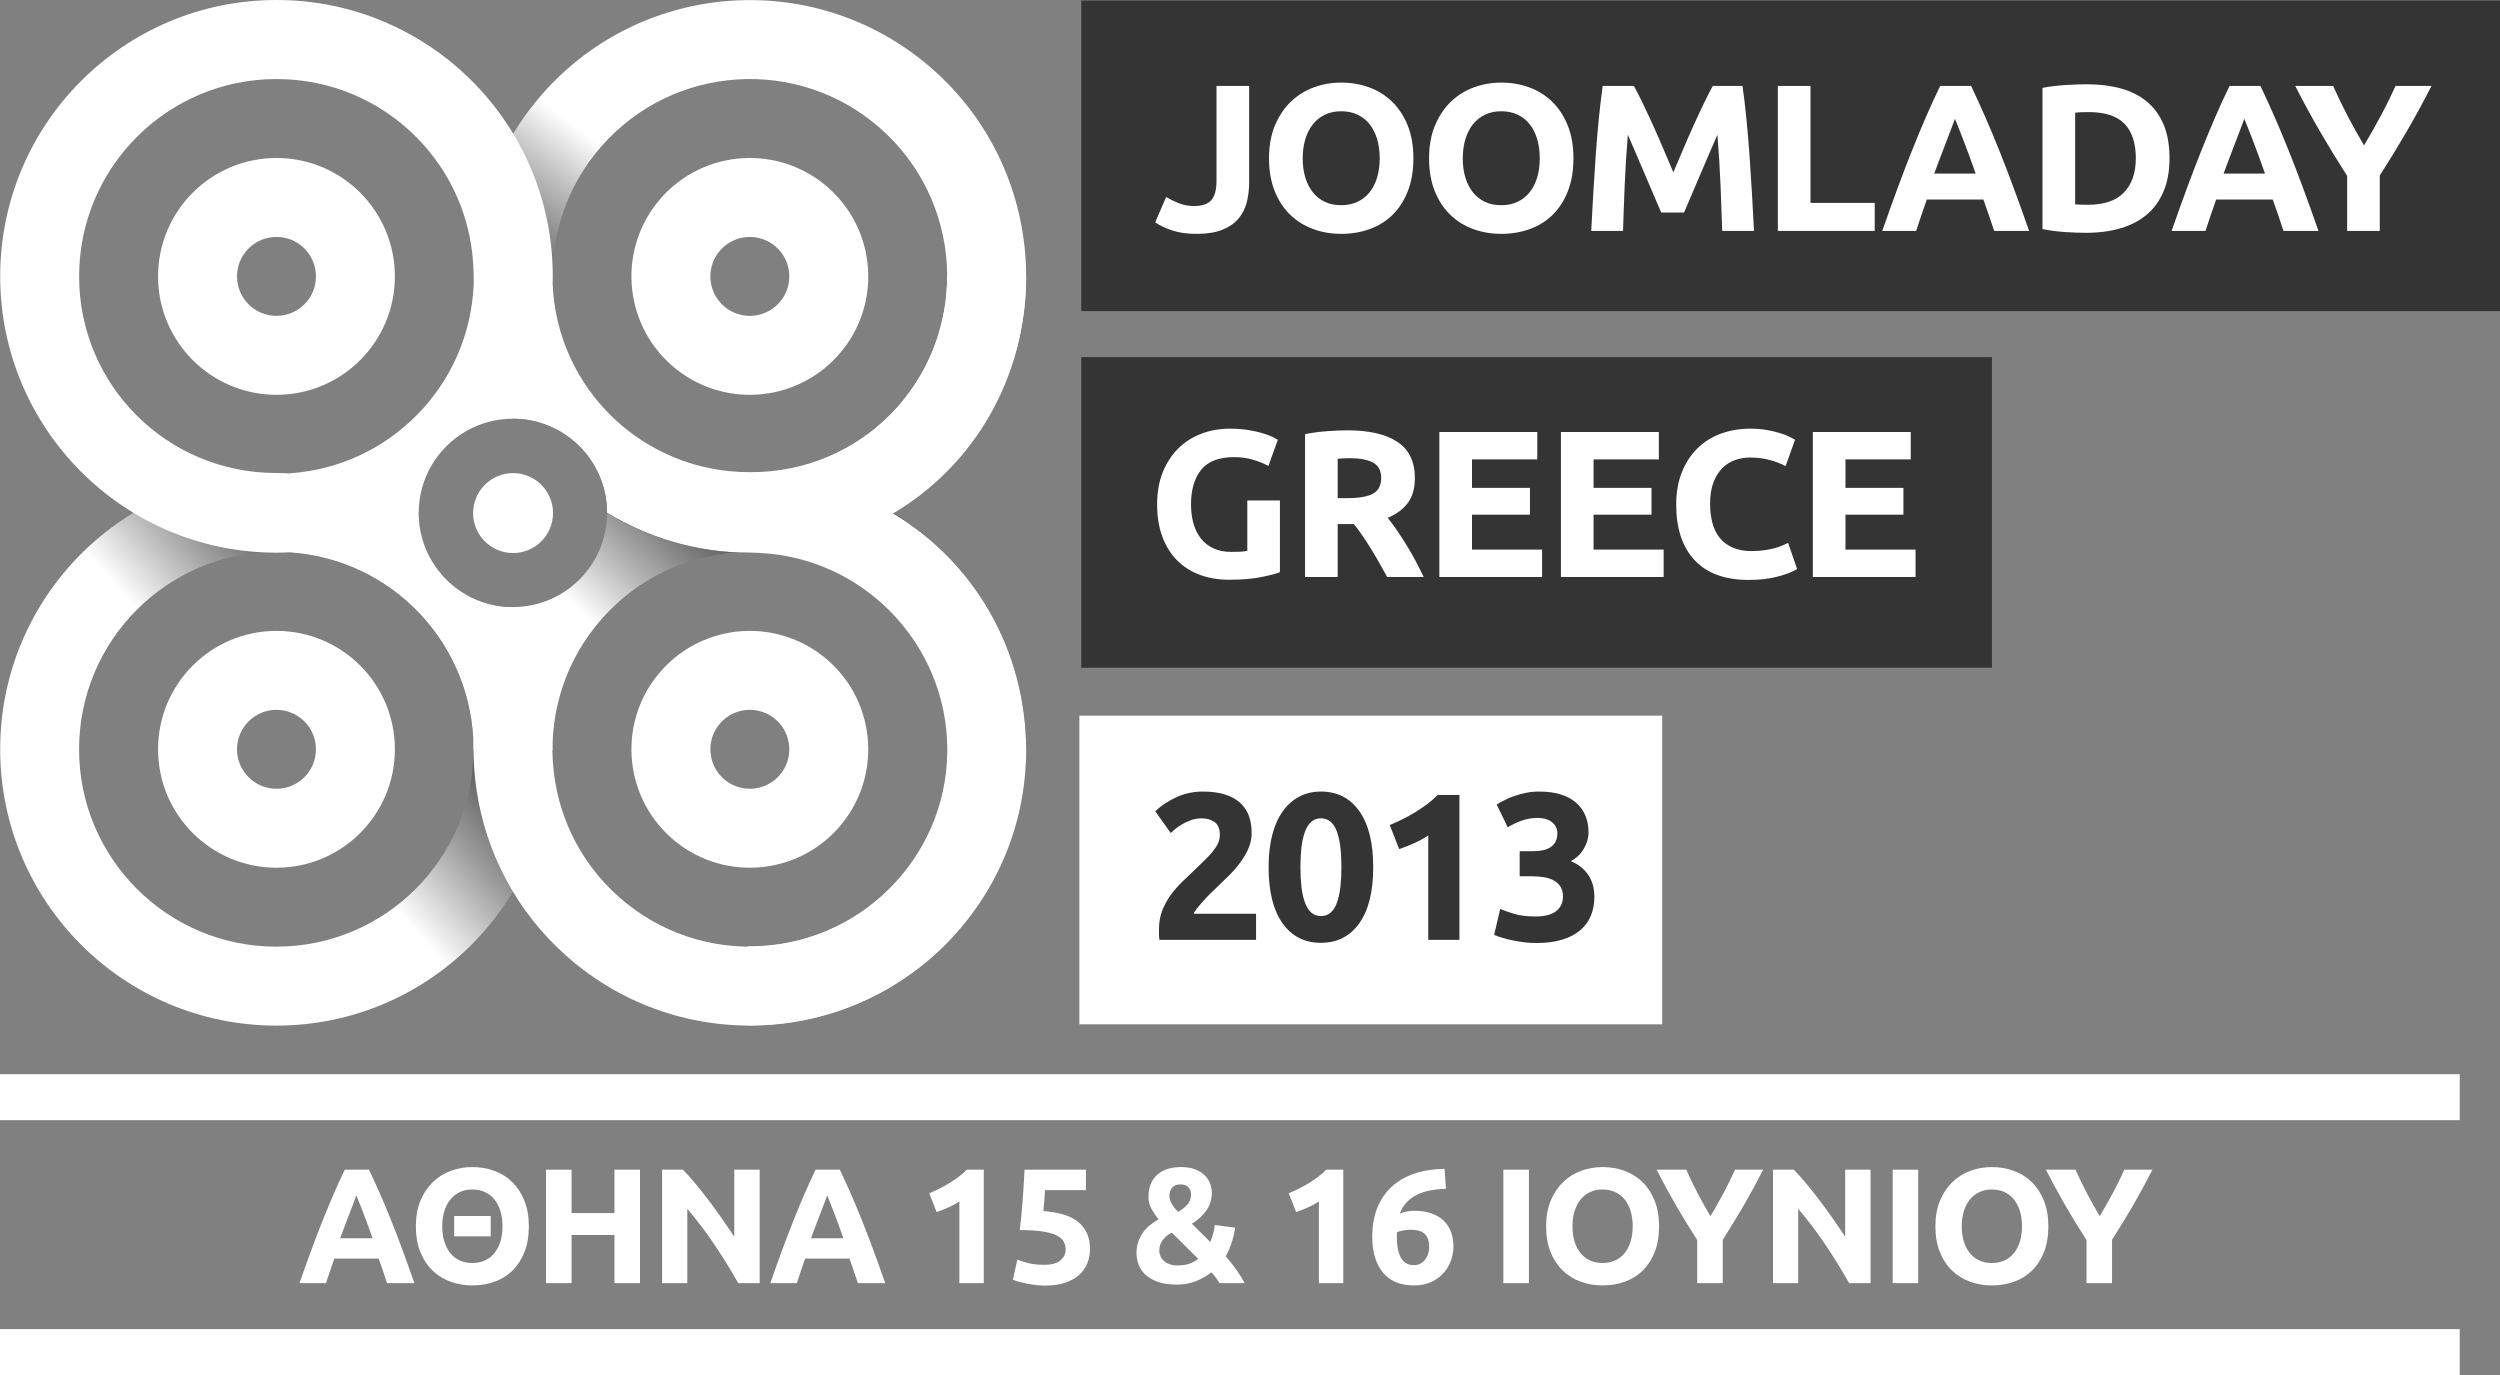 <?xml version="1.0" encoding="utf-8"?>
<!-- Generator: Adobe Illustrator 16.2.1, SVG Export Plug-In . SVG Version: 6.00 Build 0)  -->
<!DOCTYPE svg PUBLIC "-//W3C//DTD SVG 1.1//EN" "http://www.w3.org/Graphics/SVG/1.1/DTD/svg11.dtd">
<svg version="1.1" xmlns="http://www.w3.org/2000/svg" xmlns:xlink="http://www.w3.org/1999/xlink" x="0px" y="0px" width="1304px"
	 height="717.283px" viewBox="0 0 1304 717.283" enable-background="new 0 0 1304 717.283" xml:space="preserve">
<rect x="0" y="0" width="1304" height="717.283" fill="#808080" stroke="none"/>
<g id="Layer_2" display="none">
	<rect x="-870" y="-521.717" display="inline" fill="#7AC943" width="2907" height="1914"/>
</g>
<g id="Layer_1">
	<path fill="#FFFFFF" d="M144.208,82.406c-34.112,0-61.763,27.651-61.763,61.763c0,34.112,27.651,61.763,61.763,61.763
		c34.112,0,61.763-27.651,61.763-61.763C205.972,110.057,178.32,82.406,144.208,82.406z M144.213,164.756
		c-11.368,0-20.588-9.221-20.588-20.587c0-11.368,9.22-20.588,20.588-20.588c11.37,0,20.588,9.22,20.588,20.588
		C164.801,155.535,155.583,164.756,144.213,164.756z"/>
	<path fill="#FFFFFF" d="M437.53,184.916c22.505-25.636,19.966-64.657-5.669-87.162c-25.637-22.505-64.657-19.968-87.162,5.668
		c-22.505,25.636-19.967,64.658,5.67,87.162C376.004,213.089,415.025,210.552,437.53,184.916z M375.641,130.591
		c7.5-8.545,20.512-9.389,29.053-1.891c8.544,7.5,9.391,20.511,1.891,29.055c-7.501,8.544-20.512,9.39-29.055,1.89
		C368.987,152.146,368.14,139.135,375.641,130.591z"/>
	<path fill="#FFFFFF" d="M344.865,349.9c-22.609,25.544-20.229,64.575,5.314,87.184c25.543,22.609,64.575,20.231,87.184-5.312
		c22.609-25.544,20.23-64.575-5.314-87.184C406.506,321.979,367.474,324.356,344.865,349.9z M406.534,404.478
		c-7.536,8.514-20.551,9.305-29.062,1.771c-8.513-7.535-9.307-20.549-1.771-29.062c7.535-8.513,20.549-9.306,29.062-1.771
		C413.273,382.949,414.069,395.964,406.534,404.478z"/>
	<path fill="#FFFFFF" d="M144.208,329.072c-34.112,0-61.763,27.652-61.763,61.764c0,34.112,27.651,61.764,61.763,61.764
		c34.112,0,61.763-27.651,61.763-61.764C205.972,356.725,178.32,329.072,144.208,329.072z M144.213,411.424
		c-11.368,0-20.588-9.222-20.588-20.588c0-11.368,9.22-20.588,20.588-20.588c11.37,0,20.588,9.22,20.588,20.588
		C164.801,402.202,155.583,411.424,144.213,411.424z"/>
	<linearGradient id="SVGID_1_" gradientUnits="userSpaceOnUse" x1="35.388" y1="485.349" x2="251.184" y2="297.76">
		<stop  offset="0.478" style="stop-color:#FFFFFF"/>
		<stop  offset="0.496" style="stop-color:#F4F4F4"/>
		<stop  offset="0.641" style="stop-color:#9E9E9E"/>
		<stop  offset="0.768" style="stop-color:#5B5B5B"/>
		<stop  offset="0.875" style="stop-color:#2A2A2A"/>
		<stop  offset="0.955" style="stop-color:#0B0B0B"/>
		<stop  offset="1" style="stop-color:#000000"/>
	</linearGradient>
	<path fill="url(#SVGID_1_)" d="M267.344,316.643c-27.109,0-49.086-21.992-49.086-49.119c0-0.084,0.006-0.166,0.006-0.249
		c-21.661-13.045-47.029-20.553-74.151-20.553c-79.54,0-144.019,64.522-144.019,144.114c0,79.59,64.479,144.114,144.019,144.114
		c79.537,0,144.018-64.524,144.018-144.114c0-27.141-7.503-52.524-20.538-74.199C267.51,316.637,267.428,316.643,267.344,316.643z
		 M144.113,493.775c-56.815,0-102.87-46.086-102.87-102.939s46.055-102.938,102.87-102.938c56.811,0,102.871,46.085,102.871,102.938
		S200.923,493.775,144.113,493.775z"/>
	<linearGradient id="SVGID_2_" gradientUnits="userSpaceOnUse" x1="293.977" y1="497.308" x2="490.551" y2="286.508">
		<stop  offset="0.473" style="stop-color:#FFFFFF"/>
		<stop  offset="0.574" style="stop-color:#BEBEBE"/>
		<stop  offset="0.689" style="stop-color:#7B7B7B"/>
		<stop  offset="0.794" style="stop-color:#464646"/>
		<stop  offset="0.883" style="stop-color:#202020"/>
		<stop  offset="0.955" style="stop-color:#090909"/>
		<stop  offset="1" style="stop-color:#000000"/>
	</linearGradient>
	<path fill="url(#SVGID_2_)" d="M486.631,282.921c-48.368-42.811-117.469-47.219-169.991-15.506c0,0.036,0.003,0.072,0.003,0.108
		c0,27.119-21.979,49.105-49.097,49.118c-35.146,58.384-24.81,135.321,28.052,182.109c59.599,52.75,150.679,47.201,203.432-12.399
		C551.779,426.755,546.228,335.672,486.631,282.921z M468.197,459.062c-37.682,42.571-102.736,46.536-145.309,8.855
		c-42.572-37.682-46.537-102.736-8.855-145.308c37.678-42.568,102.734-46.537,145.307-8.856
		C501.912,351.436,505.875,416.494,468.197,459.062z"/>
	<linearGradient id="SVGID_3_" gradientUnits="userSpaceOnUse" x1="477.85" y1="29.07" x2="304.829" y2="258.676">
		<stop  offset="0.473" style="stop-color:#FFFFFF"/>
		<stop  offset="0.574" style="stop-color:#BEBEBE"/>
		<stop  offset="0.689" style="stop-color:#7B7B7B"/>
		<stop  offset="0.794" style="stop-color:#464646"/>
		<stop  offset="0.883" style="stop-color:#202020"/>
		<stop  offset="0.955" style="stop-color:#090909"/>
		<stop  offset="1" style="stop-color:#000000"/>
	</linearGradient>
	<path fill="url(#SVGID_3_)" d="M486.19,35.866c-59.812-52.507-150.87-46.587-203.379,13.228
		c-42.412,48.312-46.694,117.007-15.255,169.31c27.113,0.019,49.086,22.002,49.086,49.12c0,0.018-0.002,0.035-0.002,0.054
		c58.623,35.469,135.998,24.953,182.777-28.333C551.927,179.43,546.005,88.374,486.19,35.866z M468.474,212.08
		c-37.505,42.722-102.544,46.956-145.27,9.449c-42.726-37.508-46.953-102.548-9.449-145.271
		c37.508-42.725,102.546-46.956,145.271-9.449C501.751,104.317,505.981,169.355,468.474,212.08z"/>
	<circle fill="#FFFFFF" cx="267.617" cy="267.617" r="20.846"/>
	<path fill="#FFFFFF" d="M465.881,267.775c42.29-24.989,69.351-70.942,69.351-123.697c0-0.076-41.176-0.124-41.176-0.124
		c-0.104,56.759-45.438,102.328-102.227,102.328c-0.149,0-0.884,0-0.922,0c-55.447,0-100.453-43.454-102.641-98.372
		c0.036-1.317,0.057-2.526,0.057-3.852C288.322,64.468,223.798,0,144.208,0C64.616,0,0.094,64.55,0.094,144.142
		c0,79.59,64.522,144.128,144.114,144.128c2.224,0,4.432-0.062,6.631-0.162c53.767,3.41,96.167,48.093,96.167,102.725
		c0,0.149-0.005,0.302-0.006,0.451h41.125c0.001-0.149,0.006-0.298,0.006-0.447c0-27.144-7.307-52.523-20.354-74.2
		c-0.085,0.001-0.169,0.007-0.255,0.007c-27.127,0-49.119-21.992-49.119-49.119c0-27.129,21.992-49.121,49.119-49.121
		c27.117,0,49.102,21.973,49.12,49.087c21.683,13.119,47.075,20.794,74.28,20.794c0.038,0,0.078-0.003,0.078-0.003l0,0
		c0,0,0.04,0.003,0.116,0.003c56.849,0,102.978,46.132,102.978,102.984c0,0.149-0.016,1.016-0.016,1.016
		c-0.644,56.292-46.705,101.326-103.159,101.326c-0.149,0,0.081-0.005-0.919-0.006v41.176c1,0,0.77,0.006,0.919,0.006
		c79.526,0,144.243-64.001,144.347-143.502c0,0,0.003-0.268,0.003-0.191C535.15,338.642,507.814,292.922,465.881,267.775z
		 M247.064,148.128c-1.997,52.771-43.713,95.364-96.111,98.754c-2.229-0.103-4.47-0.161-6.725-0.161
		c-0.076,0-0.152,0.003-0.229,0.003l-0.125-0.002C87.118,246.609,41.27,200.952,41.27,144.169
		c0-56.853,46.085-102.938,102.938-102.938c56.552,0,102.323,45.4,102.8,101.844l-0.002,0.208c0,1-0.006,0.517-0.006,0.667
		C247,145.348,247.025,146.74,247.064,148.128z"/>
	<rect x="564" y="0.283" fill="#343434" width="740" height="162"/>
	<rect x="564" y="186.283" fill="#343434" width="475" height="162"/>
	<rect y="560.283" fill="#FFFFFF" width="1283" height="24"/>
	<rect y="693.283" fill="#FFFFFF" width="1283" height="24"/>
	<rect x="563" y="373.283" fill="#FFFFFF" width="304" height="161"/>
	<g>
		<path fill="#FFFFFF" d="M651.558,95.029c0,3.711-0.419,7.203-1.256,10.477c-0.838,3.274-2.291,6.13-4.365,8.567
			c-2.073,2.438-4.875,4.365-8.404,5.784c-3.529,1.418-7.985,2.127-13.367,2.127c-4.949,0-9.205-0.599-12.769-1.8
			c-3.566-1.201-6.513-2.601-8.839-4.201l5.674-13.205c2.109,1.238,4.366,2.329,6.766,3.273c2.4,0.947,5.02,1.418,7.857,1.418
			c4.147,0,7.129-1.019,8.949-3.056c1.818-2.036,2.729-5.456,2.729-10.258V44.829h17.024V95.029z"/>
		<path fill="#FFFFFF" d="M737.225,82.588c0,6.476-0.965,12.168-2.893,17.079c-1.928,4.911-4.567,9.022-7.912,12.332
			c-3.347,3.312-7.33,5.803-11.949,7.476c-4.622,1.673-9.587,2.509-14.897,2.509c-5.166,0-10.039-0.836-14.622-2.509
			c-4.585-1.672-8.586-4.163-12.005-7.476c-3.421-3.31-6.111-7.421-8.074-12.332c-1.965-4.911-2.948-10.604-2.948-17.079
			c0-6.474,1.019-12.168,3.056-17.079c2.035-4.911,4.783-9.039,8.239-12.386c3.455-3.346,7.458-5.856,12.005-7.53
			c4.546-1.673,9.331-2.51,14.35-2.51c5.166,0,10.041,0.837,14.624,2.51c4.583,1.674,8.584,4.184,12.005,7.53
			c3.419,3.347,6.11,7.476,8.075,12.386S737.225,76.114,737.225,82.588z M679.494,82.588c0,3.711,0.453,7.058,1.365,10.041
			c0.908,2.984,2.217,5.548,3.927,7.693c1.709,2.146,3.802,3.803,6.275,4.965c2.473,1.164,5.31,1.747,8.512,1.747
			c3.127,0,5.948-0.583,8.459-1.747c2.51-1.163,4.618-2.819,6.328-4.965c1.709-2.145,3.018-4.709,3.93-7.693
			c0.909-2.983,1.364-6.329,1.364-10.041c0-3.71-0.455-7.075-1.364-10.095c-0.912-3.018-2.221-5.601-3.93-7.748
			c-1.71-2.146-3.818-3.802-6.328-4.966c-2.511-1.163-5.332-1.746-8.459-1.746c-3.202,0-6.039,0.601-8.512,1.801
			c-2.474,1.2-4.566,2.875-6.275,5.02c-1.71,2.146-3.019,4.73-3.927,7.748C679.947,75.623,679.494,78.951,679.494,82.588z"/>
		<path fill="#FFFFFF" d="M820.708,82.588c0,6.476-0.965,12.168-2.892,17.079c-1.929,4.911-4.567,9.022-7.912,12.332
			c-3.348,3.312-7.33,5.803-11.95,7.476c-4.622,1.673-9.586,2.509-14.896,2.509c-5.167,0-10.039-0.836-14.622-2.509
			c-4.585-1.672-8.587-4.163-12.005-7.476c-3.422-3.31-6.112-7.421-8.075-12.332c-1.965-4.911-2.948-10.604-2.948-17.079
			c0-6.474,1.018-12.168,3.057-17.079c2.035-4.911,4.782-9.039,8.239-12.386c3.454-3.346,7.457-5.856,12.004-7.53
			c4.546-1.673,9.331-2.51,14.351-2.51c5.165,0,10.041,0.837,14.623,2.51c4.584,1.674,8.585,4.184,12.005,7.53
			c3.419,3.347,6.111,7.476,8.076,12.386C819.726,70.42,820.708,76.114,820.708,82.588z M762.979,82.588
			c0,3.711,0.452,7.058,1.363,10.041c0.909,2.984,2.219,5.548,3.929,7.693c1.708,2.146,3.802,3.803,6.275,4.965
			c2.472,1.164,5.31,1.747,8.512,1.747c3.127,0,5.948-0.583,8.458-1.747c2.51-1.163,4.619-2.819,6.328-4.965
			c1.709-2.145,3.019-4.709,3.931-7.693c0.908-2.983,1.363-6.329,1.363-10.041c0-3.71-0.455-7.075-1.363-10.095
			c-0.912-3.018-2.222-5.601-3.931-7.748c-1.709-2.146-3.818-3.802-6.328-4.966c-2.51-1.163-5.331-1.746-8.458-1.746
			c-3.202,0-6.04,0.601-8.512,1.801c-2.474,1.2-4.567,2.875-6.275,5.02c-1.71,2.146-3.02,4.73-3.929,7.748
			C763.431,75.623,762.979,78.951,762.979,82.588z"/>
		<path fill="#FFFFFF" d="M852.246,44.829c1.313,2.401,2.826,5.366,4.541,8.894c1.714,3.53,3.501,7.349,5.36,11.459
			c1.861,4.111,3.701,8.312,5.526,12.604c1.823,4.293,3.536,8.332,5.143,12.113c1.605-3.782,3.318-7.82,5.143-12.113
			c1.822-4.293,3.665-8.494,5.525-12.604c1.86-4.11,3.646-7.929,5.362-11.459c1.714-3.528,3.229-6.493,4.541-8.894h15.497
			c0.728,5.02,1.399,10.641,2.019,16.86c0.617,6.22,1.162,12.696,1.638,19.425c0.471,6.731,0.907,13.479,1.309,20.245
			c0.4,6.766,0.745,13.133,1.037,19.097h-16.588c-0.218-7.347-0.51-15.35-0.873-24.008c-0.364-8.658-0.91-17.388-1.636-26.191
			c-1.315,3.056-2.775,6.438-4.381,10.148c-1.606,3.71-3.193,7.421-4.763,11.131c-1.568,3.711-3.082,7.258-4.542,10.641
			c-1.458,3.384-2.701,6.275-3.722,8.676h-11.896c-1.023-2.4-2.263-5.292-3.721-8.676c-1.461-3.383-2.977-6.929-4.545-10.641
			c-1.569-3.709-3.157-7.42-4.76-11.131c-1.606-3.71-3.067-7.093-4.381-10.148c-0.727,8.803-1.272,17.533-1.636,26.191
			c-0.366,8.659-0.656,16.662-0.873,24.008h-16.588c0.29-5.964,0.636-12.331,1.037-19.097c0.398-6.766,0.835-13.514,1.309-20.245
			c0.472-6.729,1.019-13.205,1.637-19.425c0.618-6.22,1.292-11.84,2.02-16.86H852.246z"/>
		<path fill="#FFFFFF" d="M977.854,105.833v14.624h-50.526V44.829h17.022v61.003H977.854z"/>
		<path fill="#FFFFFF" d="M1040.156,120.456c-0.842-2.627-1.745-5.327-2.714-8.096c-0.969-2.77-1.934-5.528-2.894-8.273h-29.536
			c-0.956,2.759-1.914,5.523-2.872,8.295c-0.96,2.772-1.854,5.465-2.681,8.074h-17.679c2.845-8.146,5.544-15.677,8.1-22.59
			c2.554-6.911,5.053-13.422,7.497-19.534c2.445-6.112,4.854-11.912,7.226-17.407c2.372-5.492,4.836-10.857,7.39-16.096h16.138
			c2.484,5.239,4.933,10.604,7.347,16.096c2.41,5.495,4.842,11.295,7.291,17.407c2.448,6.112,4.951,12.624,7.509,19.534
			c2.558,6.913,5.264,14.443,8.114,22.59H1040.156z M1019.703,61.962c-0.38,1.098-0.936,2.593-1.666,4.483
			c-0.732,1.891-1.565,4.075-2.498,6.553c-0.936,2.478-1.981,5.206-3.136,8.185c-1.152,2.979-2.325,6.103-3.519,9.372h21.627
			c-1.159-3.28-2.278-6.414-3.362-9.401c-1.085-2.988-2.118-5.721-3.093-8.201c-0.977-2.477-1.832-4.66-2.569-6.549
			C1020.751,64.517,1020.156,63.036,1019.703,61.962z"/>
		<path fill="#FFFFFF" d="M1131.616,82.588c0,6.548-1.021,12.26-3.056,17.134c-2.037,4.875-4.93,8.914-8.675,12.113
			c-3.748,3.203-8.312,5.603-13.695,7.203c-5.387,1.6-11.424,2.401-18.118,2.401c-3.056,0-6.621-0.129-10.693-0.382
			c-4.075-0.257-8.077-0.781-12.004-1.583V45.812c3.927-0.727,8.02-1.218,12.276-1.474c4.256-0.254,7.911-0.382,10.968-0.382
			c6.475,0,12.349,0.729,17.623,2.183c5.276,1.456,9.804,3.748,13.588,6.875c3.782,3.129,6.693,7.131,8.73,12.004
			C1130.596,69.893,1131.616,75.75,1131.616,82.588z M1082.398,106.597c0.799,0.073,1.729,0.128,2.783,0.164
			c1.054,0.038,2.309,0.054,3.765,0.054c8.512,0,14.823-2.145,18.935-6.438c4.109-4.292,6.166-10.221,6.166-17.789
			c0-7.929-1.965-13.931-5.895-18.007c-3.927-4.073-10.148-6.11-18.66-6.11c-1.165,0-2.365,0.019-3.602,0.054
			c-1.238,0.037-2.4,0.127-3.492,0.272V106.597z"/>
		<path fill="#FFFFFF" d="M1191.083,120.456c-0.843-2.627-1.745-5.327-2.714-8.096c-0.97-2.77-1.933-5.528-2.894-8.273h-29.536
			c-0.956,2.759-1.914,5.523-2.873,8.295c-0.96,2.772-1.854,5.465-2.68,8.074h-17.679c2.845-8.146,5.544-15.677,8.1-22.59
			c2.554-6.911,5.052-13.422,7.497-19.534s4.854-11.912,7.225-17.407c2.373-5.492,4.837-10.857,7.391-16.096h16.138
			c2.484,5.239,4.933,10.604,7.347,16.096c2.41,5.495,4.842,11.295,7.291,17.407c2.448,6.112,4.951,12.624,7.51,19.534
			c2.557,6.913,5.262,14.443,8.112,22.59H1191.083z M1170.63,61.962c-0.38,1.098-0.936,2.593-1.666,4.483
			c-0.732,1.891-1.565,4.075-2.498,6.553c-0.936,2.478-1.981,5.206-3.136,8.185c-1.152,2.979-2.325,6.103-3.519,9.372h21.626
			c-1.158-3.28-2.277-6.414-3.361-9.401c-1.085-2.988-2.118-5.721-3.093-8.201c-0.977-2.477-1.832-4.66-2.569-6.549
			C1171.677,64.517,1171.082,63.036,1170.63,61.962z"/>
		<path fill="#FFFFFF" d="M1233.089,75.848c3.059-5.151,5.971-10.303,8.74-15.454c2.768-5.152,5.316-10.34,7.649-15.565h18.77
			c-4.146,8.149-8.439,16.042-12.877,23.681c-4.438,7.639-9.132,15.316-14.078,23.026v28.92h-17.023V91.755
			c-4.95-7.711-9.658-15.423-14.134-23.136c-4.474-7.711-8.783-15.641-12.931-23.79h19.752c2.324,5.225,4.831,10.413,7.521,15.565
			C1227.164,65.544,1230.036,70.697,1233.089,75.848z"/>
	</g>
	<g>
		<path fill="#FFFFFF" d="M643.717,238.437c-7.93,0-13.66,2.202-17.188,6.602c-3.529,4.403-5.293,10.422-5.293,18.062
			c0,3.71,0.437,7.076,1.311,10.094c0.873,3.02,2.182,5.621,3.928,7.803s3.93,3.875,6.549,5.074c2.617,1.2,5.674,1.801,9.167,1.801
			c1.892,0,3.509-0.037,4.856-0.109c1.346-0.073,2.525-0.219,3.545-0.438v-26.301h17.023v37.433
			c-2.036,0.802-5.309,1.655-9.819,2.563c-4.513,0.91-10.077,1.365-16.698,1.365c-5.674,0-10.822-0.874-15.441-2.619
			c-4.621-1.747-8.567-4.292-11.842-7.64c-3.273-3.345-5.802-7.457-7.583-12.332c-1.784-4.873-2.675-10.438-2.675-16.696
			c0-6.33,0.982-11.931,2.947-16.806c1.965-4.874,4.654-9.003,8.075-12.386c3.419-3.383,7.438-5.947,12.06-7.694
			c4.619-1.746,9.549-2.62,14.787-2.62c3.564,0,6.781,0.237,9.657,0.71c2.874,0.474,5.348,1.02,7.421,1.637
			c2.075,0.619,3.783,1.255,5.13,1.91c1.346,0.655,2.311,1.165,2.892,1.528l-4.91,13.642c-2.329-1.236-5.003-2.309-8.021-3.219
			C650.574,238.892,647.281,238.437,643.717,238.437z"/>
		<path fill="#FFFFFF" d="M702.866,224.468c11.349,0,20.042,2.019,26.082,6.057c6.039,4.038,9.058,10.312,9.058,18.825
			c0,5.312-1.219,9.622-3.655,12.932c-2.438,3.312-5.948,5.912-10.53,7.803c1.527,1.894,3.126,4.057,4.802,6.493
			c1.671,2.439,3.328,4.985,4.964,7.639c1.638,2.657,3.221,5.421,4.748,8.295c1.527,2.874,2.945,5.692,4.256,8.457h-19.031
			c-1.388-2.473-2.794-4.983-4.218-7.53c-1.424-2.546-2.885-5.02-4.382-7.42c-1.496-2.401-2.977-4.674-4.438-6.821
			c-1.461-2.146-2.921-4.092-4.383-5.839h-8.402v27.61h-17.022v-74.536c3.71-0.727,7.546-1.236,11.512-1.528
			C696.191,224.615,699.736,224.468,702.866,224.468z M703.848,238.982c-1.237,0-2.346,0.038-3.328,0.109
			c-0.982,0.073-1.909,0.146-2.783,0.218v20.517h4.803c6.4,0,10.984-0.8,13.75-2.401c2.764-1.6,4.146-4.328,4.146-8.185
			c0-3.71-1.401-6.347-4.2-7.912C713.433,239.766,709.305,238.982,703.848,238.982z"/>
		<path fill="#FFFFFF" d="M750.771,300.969v-75.627h51.074v14.296h-34.049v14.842h30.229v13.969h-30.229v18.225h36.558v14.296
			H750.771z"/>
		<path fill="#FFFFFF" d="M814.177,300.969v-75.627h51.073v14.296h-34.048v14.842h30.228v13.969h-30.228v18.225h36.557v14.296
			H814.177z"/>
		<path fill="#FFFFFF" d="M912.065,302.495c-12.296,0-21.662-3.417-28.101-10.257c-6.439-6.837-9.658-16.551-9.658-29.138
			c0-6.256,0.982-11.841,2.947-16.752c1.963-4.911,4.653-9.058,8.075-12.44c3.419-3.383,7.492-5.947,12.222-7.694
			c4.729-1.746,9.858-2.62,15.389-2.62c3.199,0,6.111,0.237,8.729,0.71c2.619,0.474,4.911,1.02,6.875,1.637
			c1.966,0.619,3.602,1.255,4.912,1.91c1.31,0.655,2.255,1.165,2.837,1.528l-4.912,13.75c-2.329-1.236-5.038-2.292-8.13-3.165
			c-3.093-0.873-6.602-1.31-10.53-1.31c-2.618,0-5.184,0.437-7.693,1.31s-4.73,2.274-6.658,4.202s-3.474,4.419-4.639,7.476
			c-1.163,3.055-1.744,6.766-1.744,11.131c0,3.492,0.381,6.749,1.145,9.767c0.764,3.02,2.001,5.621,3.711,7.803
			c1.708,2.183,3.945,3.912,6.711,5.184c2.765,1.273,6.113,1.91,10.04,1.91c2.473,0,4.693-0.145,6.657-0.437
			c1.966-0.29,3.711-0.637,5.239-1.037c1.527-0.399,2.873-0.854,4.037-1.364c1.164-0.508,2.219-0.982,3.166-1.418l4.69,13.642
			c-2.399,1.455-5.783,2.765-10.148,3.928S917.812,302.495,912.065,302.495z"/>
		<path fill="#FFFFFF" d="M945.569,300.969v-75.627h51.072v14.296h-34.048v14.842h30.229v13.969h-30.229v18.225h36.558v14.296
			H945.569z"/>
	</g>
	<g>
		<path fill="#FFFFFF" d="M201.889,669.283c-0.659-2.057-1.366-4.168-2.124-6.335s-1.513-4.325-2.264-6.474H174.39
			c-0.747,2.158-1.497,4.322-2.247,6.491c-0.751,2.169-1.451,4.276-2.098,6.317h-13.833c2.227-6.375,4.339-12.267,6.337-17.676
			c1.999-5.408,3.953-10.503,5.867-15.285c1.913-4.781,3.797-9.32,5.653-13.619c1.856-4.298,3.784-8.496,5.783-12.596h12.627
			c1.944,4.1,3.86,8.298,5.748,12.596c1.886,4.299,3.789,8.838,5.705,13.619c1.916,4.782,3.875,9.877,5.876,15.285
			c2.001,5.409,4.117,11.301,6.348,17.676H201.889z M185.885,623.514c-0.297,0.859-0.732,2.029-1.305,3.508
			c-0.572,1.48-1.224,3.189-1.955,5.128c-0.731,1.938-1.549,4.073-2.453,6.404c-0.903,2.331-1.821,4.774-2.753,7.333h16.922
			c-0.906-2.566-1.783-5.019-2.631-7.355c-0.849-2.338-1.656-4.477-2.419-6.416c-0.765-1.939-1.434-3.646-2.011-5.125
			C186.705,625.513,186.239,624.354,185.885,623.514z"/>
		<path fill="#FFFFFF" d="M275.843,639.652c0,5.068-0.755,9.521-2.263,13.364c-1.509,3.843-3.573,7.06-6.191,9.649
			c-2.619,2.59-5.736,4.54-9.35,5.849c-3.616,1.31-7.501,1.964-11.656,1.964c-4.042,0-7.856-0.654-11.442-1.964
			c-3.586-1.309-6.718-3.259-9.393-5.849c-2.677-2.59-4.782-5.807-6.319-9.649c-1.537-3.843-2.306-8.296-2.306-13.364
			c0-5.065,0.796-9.521,2.391-13.363c1.593-3.842,3.742-7.072,6.447-9.691c2.703-2.617,5.834-4.582,9.393-5.893
			c3.557-1.309,7.301-1.963,11.229-1.963c4.042,0,7.856,0.654,11.442,1.963c3.586,1.311,6.716,3.275,9.393,5.893
			c2.675,2.619,4.782,5.85,6.319,9.691C275.075,630.132,275.843,634.587,275.843,639.652z M230.672,639.652
			c0,2.904,0.355,5.523,1.067,7.856c0.711,2.335,1.736,4.341,3.074,6.021c1.337,1.68,2.974,2.975,4.91,3.885
			c1.935,0.911,4.155,1.366,6.66,1.366c2.447,0,4.654-0.455,6.618-1.366c1.964-0.91,3.614-2.205,4.953-3.885
			c1.337-1.68,2.362-3.686,3.074-6.021c0.711-2.333,1.067-4.952,1.067-7.856c0-2.902-0.356-5.535-1.067-7.898
			c-0.712-2.361-1.737-4.383-3.074-6.062c-1.338-1.678-2.989-2.974-4.953-3.885c-1.964-0.91-4.171-1.367-6.618-1.367
			c-2.505,0-4.726,0.471-6.66,1.41c-1.936,0.939-3.573,2.249-4.91,3.928c-1.338,1.68-2.363,3.701-3.074,6.062
			C231.027,634.203,230.672,636.807,230.672,639.652z M236.906,634.273h19.042v10.588h-19.042V634.273z"/>
		<path fill="#FFFFFF" d="M320.502,610.107h13.321v59.176h-13.321v-25.104h-22.373v25.104h-13.321v-59.176h13.321v22.629h22.373
			V610.107z"/>
		<path fill="#FFFFFF" d="M385.056,669.283c-3.814-6.773-7.941-13.463-12.382-20.066c-4.44-6.604-9.166-12.837-14.174-18.701v38.768
			h-13.15v-59.176h10.845c1.878,1.879,3.956,4.185,6.233,6.917c2.276,2.732,4.596,5.65,6.959,8.753
			c2.361,3.104,4.709,6.318,7.044,9.648c2.333,3.33,4.526,6.533,6.575,9.606v-34.925h13.235v59.176H385.056z"/>
		<path fill="#FFFFFF" d="M447.469,669.283c-0.659-2.057-1.366-4.168-2.124-6.335s-1.513-4.325-2.264-6.474H419.97
			c-0.747,2.158-1.497,4.322-2.247,6.491c-0.751,2.169-1.451,4.276-2.098,6.317h-13.833c2.227-6.375,4.339-12.267,6.337-17.676
			c1.999-5.408,3.953-10.503,5.867-15.285c1.913-4.781,3.797-9.32,5.653-13.619c1.856-4.298,3.784-8.496,5.783-12.596h12.627
			c1.944,4.1,3.86,8.298,5.748,12.596c1.886,4.299,3.789,8.838,5.705,13.619c1.916,4.782,3.875,9.877,5.876,15.285
			c2.001,5.409,4.117,11.301,6.348,17.676H447.469z M431.465,623.514c-0.297,0.859-0.732,2.029-1.305,3.508
			c-0.572,1.48-1.224,3.189-1.955,5.128c-0.731,1.938-1.549,4.073-2.453,6.404c-0.903,2.331-1.821,4.774-2.753,7.333h16.922
			c-0.906-2.566-1.783-5.019-2.631-7.355c-0.849-2.338-1.656-4.477-2.419-6.416c-0.765-1.939-1.434-3.646-2.011-5.125
			C432.285,625.513,431.819,624.354,431.465,623.514z"/>
		<path fill="#FFFFFF" d="M484.705,622.404c1.65-0.684,3.373-1.465,5.166-2.349c1.793-0.882,3.543-1.849,5.251-2.903
			c1.708-1.053,3.343-2.162,4.91-3.33c1.565-1.166,2.974-2.404,4.227-3.715h8.88v59.176h-12.723v-42.609
			c-1.708,1.139-3.616,2.178-5.721,3.117c-2.106,0.938-4.156,1.75-6.148,2.434L484.705,622.404z"/>
		<path fill="#FFFFFF" d="M555.834,651.863c0-1.65-0.371-3.116-1.11-4.397c-0.741-1.28-2.021-2.349-3.843-3.202
			c-1.822-0.854-4.27-1.508-7.343-1.964c-3.074-0.454-6.946-0.683-11.613-0.683c0.626-5.295,1.138-10.674,1.537-16.139
			c0.397-5.465,0.711-10.589,0.939-15.371h32.021v10.674h-21.347c-0.115,2.05-0.243,4.028-0.384,5.936
			c-0.143,1.907-0.299,3.572-0.47,4.994c8.311,0.57,14.444,2.52,18.401,5.85c3.956,3.33,5.935,7.956,5.935,13.876
			c0,2.732-0.484,5.267-1.452,7.601c-0.968,2.334-2.42,4.354-4.354,6.062c-1.936,1.707-4.37,3.045-7.301,4.013
			c-2.933,0.968-6.361,1.452-10.29,1.452c-1.537,0-3.146-0.101-4.824-0.299c-1.68-0.201-3.302-0.457-4.867-0.77
			c-1.566-0.312-2.976-0.64-4.227-0.981c-1.253-0.341-2.22-0.683-2.903-1.024l2.306-10.504c1.422,0.628,3.301,1.238,5.636,1.836
			c2.333,0.599,5.124,0.897,8.368,0.897c3.928,0,6.774-0.782,8.539-2.349C554.951,655.807,555.834,653.971,555.834,651.863z"/>
		<path fill="#FFFFFF" d="M592.807,653.586c0-2.161,0.312-4.137,0.937-5.93c0.625-1.791,1.461-3.412,2.512-4.863
			c1.05-1.449,2.271-2.729,3.663-3.84c1.39-1.107,2.853-2.089,4.386-2.943c-1.347-1.67-2.561-3.457-3.641-5.365
			c-1.082-1.906-1.623-3.999-1.623-6.276c0-5.009,1.508-8.866,4.525-11.57c3.017-2.703,7.173-4.056,12.467-4.056
			c2.675,0,5.009,0.355,7.002,1.066c1.992,0.713,3.657,1.68,4.995,2.905c1.337,1.225,2.348,2.648,3.031,4.271
			c0.683,1.623,1.025,3.373,1.025,5.252c0,3.475-0.983,6.562-2.949,9.268s-4.458,4.969-7.477,6.789l9.615,9.518
			c0.503-1.133,0.993-2.563,1.467-4.293c0.475-1.729,0.769-3.244,0.881-4.548l10.588,1.366c-0.115,1.084-0.313,2.266-0.599,3.547
			s-0.643,2.577-1.07,3.887c-0.428,1.311-0.913,2.621-1.454,3.932s-1.127,2.507-1.754,3.589c1.822,2.048,3.604,4.28,5.342,6.698
			c1.737,2.417,3.234,4.85,4.488,7.295h-13.02c-0.475-0.75-1.111-1.682-1.907-2.791c-0.796-1.11-1.593-2.065-2.388-2.863
			c-2.279,1.828-4.927,3.354-7.945,4.582c-3.019,1.227-6.408,1.841-10.167,1.841c-3.987,0-7.319-0.497-9.996-1.493
			c-2.676-0.995-4.827-2.275-6.45-3.838c-1.624-1.564-2.778-3.328-3.461-5.291C593.148,657.469,592.807,655.521,592.807,653.586z
			 M604.676,652.309c0,0.852,0.171,1.732,0.514,2.641c0.341,0.909,0.898,1.747,1.669,2.513c0.77,0.767,1.754,1.392,2.953,1.874
			c1.198,0.484,2.654,0.725,4.367,0.725c2.396,0,4.494-0.316,6.292-0.952c1.797-0.636,3.295-1.472,4.494-2.511l-13.754-13.661
			c-0.792,0.397-1.57,0.88-2.333,1.448s-1.457,1.236-2.079,2.002c-0.624,0.768-1.133,1.633-1.528,2.6
			C604.873,649.951,604.676,651.059,604.676,652.309z M621.241,622.84c0-1.311-0.427-2.48-1.281-3.508
			c-0.854-1.025-2.277-1.539-4.27-1.539c-1.822,0-3.231,0.555-4.227,1.665c-0.997,1.11-1.495,2.548-1.495,4.312
			c0,1.481,0.427,2.918,1.281,4.312c0.854,1.396,1.955,2.728,3.302,3.998c1.83-1.026,3.401-2.252,4.717-3.679
			C620.583,626.977,621.241,625.122,621.241,622.84z"/>
		<path fill="#FFFFFF" d="M672.217,622.404c1.65-0.684,3.373-1.465,5.166-2.349c1.793-0.882,3.544-1.849,5.252-2.903
			c1.707-1.053,3.344-2.162,4.91-3.33c1.564-1.166,2.974-2.404,4.227-3.715h8.881v59.176h-12.724v-42.609
			c-1.708,1.139-3.616,2.178-5.722,3.117c-2.105,0.938-4.155,1.75-6.147,2.434L672.217,622.404z"/>
		<path fill="#FFFFFF" d="M737.625,631.541c3.7,0,6.845,0.499,9.436,1.494c2.59,0.996,4.71,2.348,6.361,4.057
			c1.65,1.707,2.846,3.701,3.587,5.977c0.739,2.277,1.11,4.697,1.11,7.258c0,2.277-0.414,4.611-1.238,7.002
			c-0.826,2.392-2.079,4.556-3.758,6.49c-1.68,1.936-3.814,3.53-6.404,4.781c-2.59,1.252-5.65,1.879-9.179,1.879
			c-7.116,0-12.524-2.248-16.224-6.746c-3.701-4.496-5.551-10.701-5.551-18.615c0-5.691,0.882-10.729,2.646-15.113
			c1.764-4.383,4.283-8.069,7.558-11.059c3.272-2.988,7.229-5.264,11.869-6.83c4.639-1.566,9.862-2.377,15.669-2.434
			c0.113,1.765,0.227,3.486,0.342,5.166c0.113,1.68,0.227,3.43,0.342,5.251c-2.904,0.058-5.623,0.328-8.155,0.812
			c-2.534,0.484-4.839,1.238-6.917,2.262c-2.078,1.025-3.885,2.35-5.422,3.971c-1.537,1.623-2.732,3.602-3.586,5.936
			c1.251-0.568,2.531-0.968,3.842-1.195C735.262,631.656,736.486,631.541,737.625,631.541z M736.003,641.446
			c-1.253,0-2.591,0.114-4.014,0.341c-1.423,0.229-2.534,0.542-3.33,0.939c0,0.229-0.015,0.57-0.042,1.025
			c-0.029,0.456-0.043,0.854-0.043,1.195c0,2.049,0.141,3.984,0.427,5.807c0.284,1.822,0.769,3.415,1.452,4.781
			c0.683,1.367,1.592,2.434,2.732,3.202c1.138,0.769,2.561,1.153,4.27,1.153c1.422,0,2.632-0.299,3.629-0.896
			c0.994-0.598,1.82-1.352,2.477-2.264c0.652-0.91,1.137-1.921,1.451-3.031c0.312-1.109,0.469-2.178,0.469-3.201
			c0-2.904-0.725-5.137-2.177-6.703C741.852,642.229,739.418,641.446,736.003,641.446z"/>
		<path fill="#FFFFFF" d="M784.161,610.107h13.321v59.176h-13.321V610.107z"/>
		<path fill="#FFFFFF" d="M865.367,639.652c0,5.068-0.756,9.521-2.264,13.364s-3.572,7.06-6.19,9.649
			c-2.619,2.59-5.735,4.54-9.351,5.849c-3.615,1.31-7.5,1.964-11.655,1.964c-4.042,0-7.856-0.654-11.442-1.964
			c-3.586-1.309-6.718-3.259-9.393-5.849c-2.677-2.59-4.782-5.807-6.318-9.649c-1.537-3.843-2.307-8.296-2.307-13.364
			c0-5.065,0.797-9.521,2.392-13.363c1.593-3.842,3.742-7.072,6.446-9.691c2.703-2.617,5.835-4.582,9.394-5.893
			c3.557-1.309,7.301-1.963,11.229-1.963c4.042,0,7.856,0.654,11.442,1.963c3.586,1.311,6.717,3.275,9.393,5.893
			c2.676,2.619,4.782,5.85,6.319,9.691C864.598,630.132,865.367,634.587,865.367,639.652z M820.195,639.652
			c0,2.904,0.355,5.523,1.067,7.856c0.712,2.335,1.735,4.341,3.074,6.021c1.337,1.68,2.974,2.975,4.91,3.885
			c1.935,0.911,4.155,1.366,6.66,1.366c2.446,0,4.653-0.455,6.618-1.366c1.963-0.91,3.613-2.205,4.952-3.885
			c1.337-1.68,2.362-3.686,3.074-6.021c0.711-2.333,1.067-4.952,1.067-7.856c0-2.902-0.356-5.535-1.067-7.898
			c-0.712-2.361-1.737-4.383-3.074-6.062c-1.339-1.678-2.989-2.974-4.952-3.885c-1.965-0.91-4.172-1.367-6.618-1.367
			c-2.505,0-4.726,0.471-6.66,1.41c-1.937,0.939-3.573,2.249-4.91,3.928c-1.339,1.68-2.362,3.701-3.074,6.062
			C820.551,634.203,820.195,636.807,820.195,639.652z"/>
		<path fill="#FFFFFF" d="M892.162,634.379c2.395-4.031,4.673-8.062,6.84-12.092c2.165-4.031,4.16-8.092,5.984-12.18h14.688
			c-3.244,6.377-6.604,12.553-10.076,18.53s-7.145,11.983-11.016,18.017v22.629h-13.32v-22.457
			c-3.871-6.033-7.557-12.068-11.058-18.104c-3.501-6.033-6.874-12.238-10.119-18.615h15.456c1.818,4.088,3.779,8.148,5.884,12.18
			C887.527,626.317,889.774,630.348,892.162,634.379z"/>
		<path fill="#FFFFFF" d="M964.504,669.283c-3.814-6.773-7.941-13.463-12.383-20.066c-4.439-6.604-9.166-12.837-14.174-18.701
			v38.768h-13.15v-59.176h10.845c1.878,1.879,3.956,4.185,6.233,6.917c2.276,2.732,4.596,5.65,6.959,8.753
			c2.361,3.104,4.71,6.318,7.045,9.648c2.334,3.33,4.525,6.533,6.575,9.606v-34.925h13.235v59.176H964.504z"/>
		<path fill="#FFFFFF" d="M987.217,610.107h13.321v59.176h-13.321V610.107z"/>
		<path fill="#FFFFFF" d="M1068.422,639.652c0,5.068-0.755,9.521-2.263,13.364c-1.509,3.843-3.573,7.06-6.19,9.649
			c-2.619,2.59-5.736,4.54-9.351,5.849c-3.615,1.31-7.501,1.964-11.655,1.964c-4.043,0-7.856-0.654-11.442-1.964
			c-3.587-1.309-6.718-3.259-9.394-5.849s-4.781-5.807-6.318-9.649s-2.306-8.296-2.306-13.364c0-5.065,0.797-9.521,2.391-13.363
			c1.594-3.842,3.743-7.072,6.447-9.691c2.703-2.617,5.835-4.582,9.393-5.893c3.558-1.309,7.301-1.963,11.229-1.963
			c4.041,0,7.855,0.654,11.441,1.963c3.587,1.311,6.717,3.275,9.394,5.893c2.675,2.619,4.781,5.85,6.318,9.691
			C1067.653,630.132,1068.422,634.587,1068.422,639.652z M1023.251,639.652c0,2.904,0.354,5.523,1.067,7.856
			c0.711,2.335,1.735,4.341,3.074,6.021c1.336,1.68,2.974,2.975,4.909,3.885c1.935,0.911,4.155,1.366,6.661,1.366
			c2.446,0,4.653-0.455,6.617-1.366c1.964-0.91,3.614-2.205,4.953-3.885c1.337-1.68,2.361-3.686,3.073-6.021
			c0.712-2.333,1.067-4.952,1.067-7.856c0-2.902-0.355-5.535-1.067-7.898c-0.712-2.361-1.736-4.383-3.073-6.062
			c-1.339-1.678-2.989-2.974-4.953-3.885c-1.964-0.91-4.171-1.367-6.617-1.367c-2.506,0-4.727,0.471-6.661,1.41
			c-1.936,0.939-3.573,2.249-4.909,3.928c-1.339,1.68-2.363,3.701-3.074,6.062C1023.605,634.203,1023.251,636.807,1023.251,639.652z
			"/>
		<path fill="#FFFFFF" d="M1095.218,634.379c2.394-4.031,4.673-8.062,6.84-12.092c2.165-4.031,4.16-8.092,5.985-12.18h14.687
			c-3.244,6.377-6.604,12.553-10.076,18.53c-3.473,5.978-7.145,11.983-11.015,18.017v22.629h-13.321v-22.457
			c-3.872-6.033-7.557-12.068-11.058-18.104c-3.501-6.033-6.874-12.238-10.119-18.615h15.456c1.818,4.088,3.779,8.148,5.884,12.18
			C1090.583,626.317,1092.83,630.348,1095.218,634.379z"/>
	</g>
	<g>
		<path fill="#343434" d="M652.868,434.482c0,2.767-0.547,5.422-1.638,7.966c-1.091,2.549-2.512,5.006-4.256,7.366
			c-1.746,2.366-3.711,4.638-5.894,6.823c-2.183,2.18-4.329,4.255-6.439,6.22c-1.091,1.019-2.274,2.164-3.546,3.437
			c-1.273,1.274-2.493,2.565-3.656,3.875c-1.164,1.309-2.201,2.528-3.11,3.654c-0.91,1.129-1.474,2.058-1.69,2.783h32.521v13.642
			h-50.418c-0.147-0.801-0.219-1.816-0.219-3.055s0-2.109,0-2.62c0-3.493,0.562-6.692,1.692-9.604c1.127-2.908,2.6-5.618,4.419-8.13
			c1.818-2.508,3.874-4.855,6.165-7.036c2.292-2.185,4.566-4.366,6.82-6.551c1.746-1.673,3.384-3.256,4.912-4.745
			c1.527-1.49,2.873-2.948,4.037-4.366c1.163-1.418,2.073-2.838,2.729-4.256s0.982-2.854,0.982-4.312c0-3.2-0.911-5.457-2.729-6.765
			c-1.818-1.311-4.075-1.964-6.766-1.964c-1.965,0-3.803,0.309-5.511,0.926c-1.711,0.618-3.274,1.348-4.692,2.185
			c-1.419,0.835-2.639,1.673-3.656,2.508c-1.021,0.839-1.784,1.511-2.292,2.02l-8.077-11.35c3.201-2.981,6.932-5.438,11.188-7.367
			c4.256-1.926,8.82-2.891,13.695-2.891c4.437,0,8.257,0.51,11.459,1.527c3.201,1.021,5.838,2.456,7.911,4.312
			c2.075,1.855,3.602,4.11,4.583,6.764C652.376,428.137,652.868,431.138,652.868,434.482z"/>
		<path fill="#343434" d="M716.271,452.271c0,12.734-2.419,22.499-7.257,29.302c-4.839,6.806-11.513,10.204-20.024,10.204
			c-8.513,0-15.189-3.398-20.026-10.204c-4.839-6.803-7.257-16.567-7.257-29.302c0-6.329,0.636-11.932,1.91-16.805
			c1.271-4.875,3.109-8.986,5.51-12.333c2.401-3.347,5.274-5.893,8.622-7.64c3.346-1.745,7.094-2.618,11.241-2.618
			c8.512,0,15.186,3.401,20.024,10.204C713.852,429.882,716.271,439.612,716.271,452.271z M699.684,452.271
			c0-3.782-0.183-7.22-0.545-10.312c-0.365-3.093-0.947-5.766-1.747-8.022c-0.802-2.255-1.893-4-3.273-5.238
			c-1.384-1.235-3.094-1.854-5.129-1.854c-2.039,0-3.73,0.618-5.075,1.854c-1.347,1.238-2.439,2.983-3.274,5.238
			c-0.837,2.257-1.438,4.93-1.801,8.022c-0.363,3.092-0.545,6.529-0.545,10.312c0,3.784,0.182,7.239,0.545,10.368
			s0.964,5.82,1.801,8.074c0.835,2.257,1.928,4.004,3.274,5.239c1.345,1.239,3.036,1.855,5.075,1.855
			c2.035,0,3.745-0.616,5.129-1.855c1.381-1.235,2.472-2.982,3.273-5.239c0.8-2.254,1.382-4.945,1.747-8.074
			C699.501,459.51,699.684,456.055,699.684,452.271z"/>
		<path fill="#343434" d="M724.892,430.336c2.108-0.874,4.311-1.871,6.603-3s4.529-2.364,6.712-3.712
			c2.182-1.346,4.272-2.764,6.275-4.257c2-1.49,3.8-3.073,5.401-4.747h11.35v75.628h-16.26v-54.455
			c-2.184,1.456-4.622,2.781-7.312,3.981c-2.692,1.2-5.311,2.239-7.856,3.11L724.892,430.336z"/>
		<path fill="#343434" d="M801.393,491.887c-1.966,0-4.038-0.13-6.222-0.382c-2.181-0.257-4.293-0.603-6.329-1.038
			c-2.037-0.438-3.893-0.909-5.565-1.418c-1.675-0.511-2.984-0.985-3.929-1.418l3.165-13.533c1.891,0.802,4.312,1.654,7.257,2.563
			c2.947,0.912,6.603,1.363,10.969,1.363c5.02,0,8.692-0.943,11.021-2.836c2.327-1.892,3.492-4.438,3.492-7.641
			c0-1.962-0.42-3.617-1.255-4.965c-0.837-1.346-1.983-2.436-3.438-3.272c-1.456-0.837-3.183-1.42-5.183-1.748
			c-2.002-0.326-4.131-0.488-6.384-0.488h-6.331v-13.099h7.203c1.6,0,3.147-0.145,4.639-0.434c1.489-0.293,2.817-0.782,3.983-1.476
			c1.162-0.69,2.09-1.636,2.781-2.836c0.69-1.201,1.038-2.712,1.038-4.531c0-1.38-0.292-2.58-0.874-3.599
			c-0.583-1.019-1.327-1.855-2.236-2.513c-0.911-0.653-1.965-1.146-3.165-1.472c-1.2-0.327-2.42-0.492-3.656-0.492
			c-3.129,0-6.021,0.475-8.676,1.42c-2.656,0.947-5.074,2.11-7.257,3.493l-5.783-11.897c1.162-0.726,2.525-1.49,4.091-2.291
			c1.564-0.8,3.292-1.528,5.186-2.184c1.891-0.652,3.909-1.199,6.057-1.637c2.144-0.436,4.419-0.653,6.82-0.653
			c4.437,0,8.274,0.526,11.512,1.58c3.236,1.054,5.911,2.544,8.022,4.468c2.108,1.925,3.674,4.177,4.692,6.756
			c1.018,2.579,1.528,5.395,1.528,8.444c0,2.979-0.838,5.866-2.51,8.664c-1.676,2.796-3.93,4.92-6.767,6.374
			c3.928,1.602,6.965,3.988,9.111,7.158c2.146,3.168,3.221,6.975,3.221,11.419c0,3.496-0.582,6.72-1.747,9.667
			c-1.164,2.951-2.983,5.503-5.456,7.651c-2.474,2.146-5.621,3.825-9.44,5.025C811.16,491.282,806.631,491.887,801.393,491.887z"/>
	</g>
</g>
</svg>
